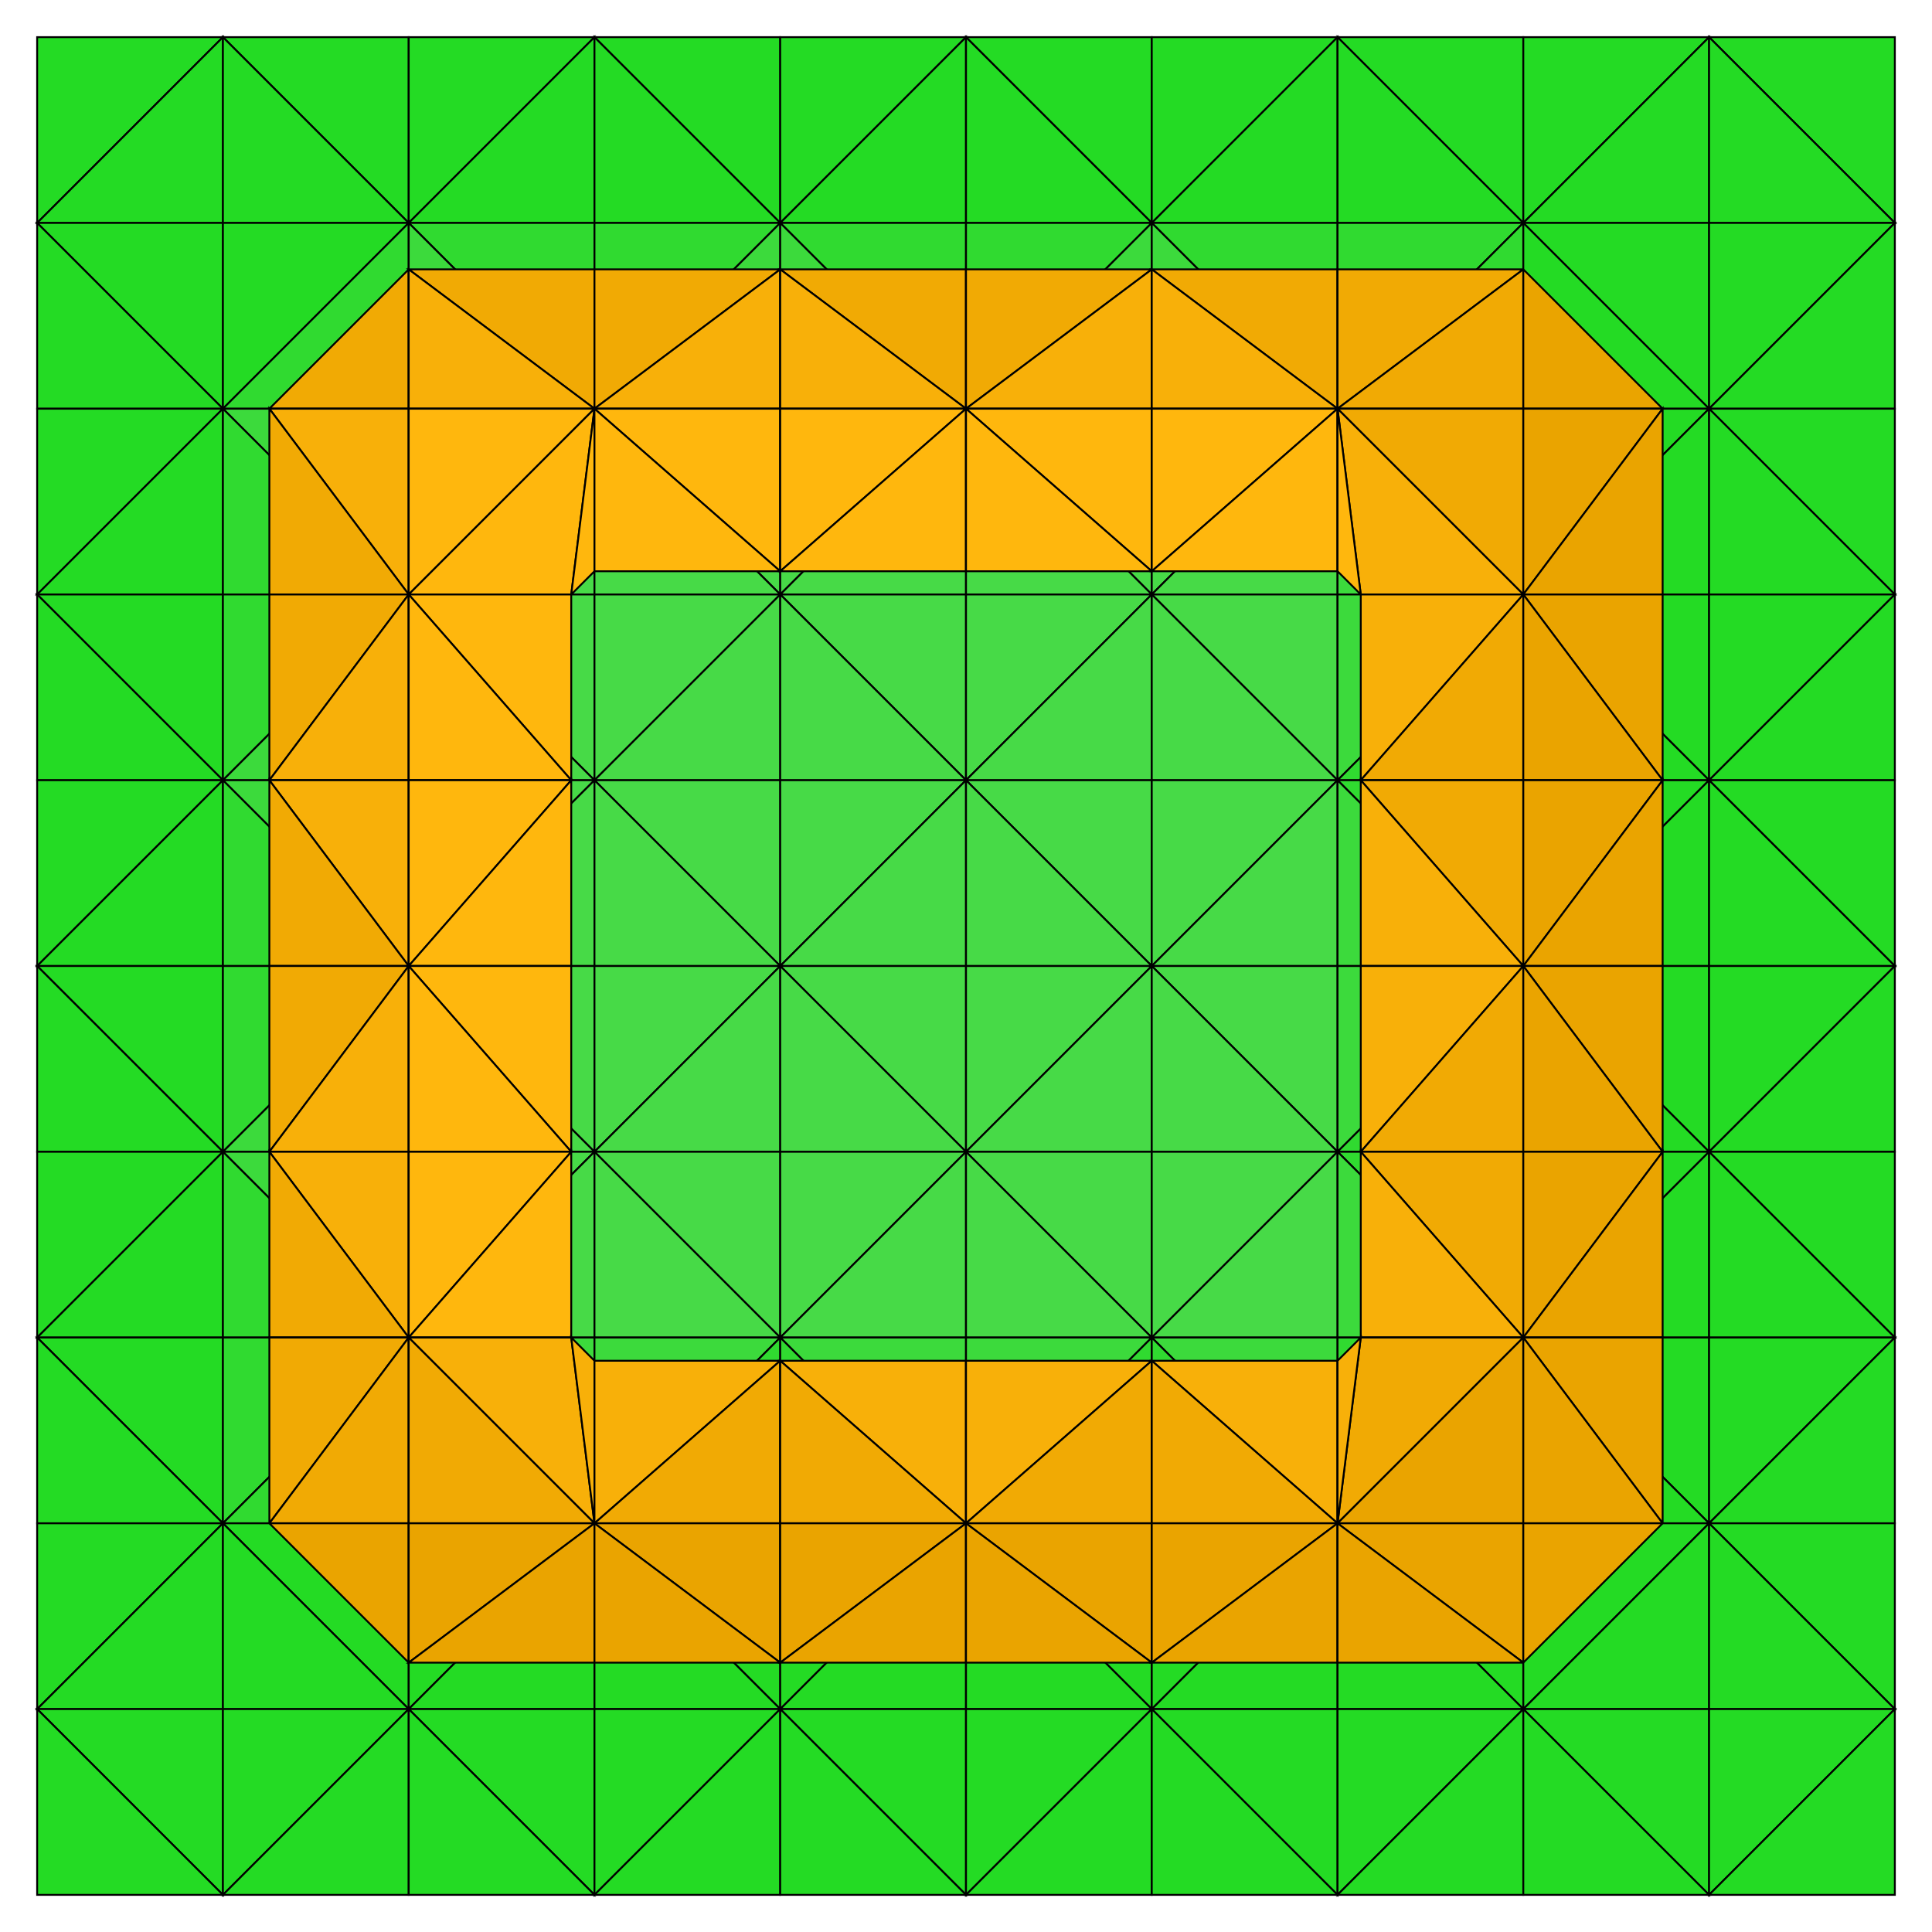 <svg xmlns="http://www.w3.org/2000/svg" viewBox="-10 -10 520 520">
<rect x="-10" y="-10" width="520" height="520" fill="white"/>
<g id="ground">
<polygon points="0,0 0,50 50,0" fill="rgb(36,219,36)" stroke="black" stroke-width="0.5"/>
<polygon points="50,50 50,0 0,50" fill="rgb(36,219,36)" stroke="black" stroke-width="0.5"/>
<polygon points="50,0 100,50 100,0" fill="rgb(36,219,36)" stroke="black" stroke-width="0.5"/>
<polygon points="50,0 50,50 100,50" fill="rgb(36,219,36)" stroke="black" stroke-width="0.5"/>
<polygon points="100,0 100,50 150,0" fill="rgb(36,219,36)" stroke="black" stroke-width="0.5"/>
<polygon points="150,50 150,0 100,50" fill="rgb(36,219,36)" stroke="black" stroke-width="0.5"/>
<polygon points="150,0 200,50 200,0" fill="rgb(36,219,36)" stroke="black" stroke-width="0.5"/>
<polygon points="150,0 150,50 200,50" fill="rgb(36,219,36)" stroke="black" stroke-width="0.5"/>
<polygon points="200,0 200,50 250,0" fill="rgb(36,219,36)" stroke="black" stroke-width="0.5"/>
<polygon points="250,50 250,0 200,50" fill="rgb(36,219,36)" stroke="black" stroke-width="0.5"/>
<polygon points="250,0 300,50 300,0" fill="rgb(36,219,36)" stroke="black" stroke-width="0.5"/>
<polygon points="250,0 250,50 300,50" fill="rgb(36,219,36)" stroke="black" stroke-width="0.5"/>
<polygon points="300,0 300,50 350,0" fill="rgb(36,219,36)" stroke="black" stroke-width="0.5"/>
<polygon points="350,50 350,0 300,50" fill="rgb(36,219,36)" stroke="black" stroke-width="0.5"/>
<polygon points="350,0 400,50 400,0" fill="rgb(36,219,36)" stroke="black" stroke-width="0.5"/>
<polygon points="350,0 350,50 400,50" fill="rgb(36,219,36)" stroke="black" stroke-width="0.5"/>
<polygon points="400,0 400,50 450,0" fill="rgb(36,219,36)" stroke="black" stroke-width="0.5"/>
<polygon points="450,50 450,0 400,50" fill="rgb(36,219,36)" stroke="black" stroke-width="0.5"/>
<polygon points="450,0 500,50 500,0" fill="rgb(36,219,36)" stroke="black" stroke-width="0.5"/>
<polygon points="450,0 450,50 500,50" fill="rgb(36,219,36)" stroke="black" stroke-width="0.5"/>
<polygon points="0,50 50,100 50,50" fill="rgb(36,219,36)" stroke="black" stroke-width="0.5"/>
<polygon points="0,50 0,100 50,100" fill="rgb(36,219,36)" stroke="black" stroke-width="0.5"/>
<polygon points="50,50 50,100 100,50" fill="rgb(36,219,36)" stroke="black" stroke-width="0.5"/>
<polygon points="100,100 100,50 50,100" fill="rgb(48,218,48)" stroke="black" stroke-width="0.5"/>
<polygon points="100,100 100,62.5 62.5,100" fill="rgb(241,170,4)" stroke="black" stroke-width="0.5"/>
<polygon points="100,50 150,100 150,50" fill="rgb(48,218,48)" stroke="black" stroke-width="0.5"/>
<polygon points="100,50 100,100 150,100" fill="rgb(60,218,60)" stroke="black" stroke-width="0.5"/>
<polygon points="100,62.5 150,100 150,62.5" fill="rgb(241,170,4)" stroke="black" stroke-width="0.5"/>
<polygon points="100,62.5 100,100 150,100" fill="rgb(248,176,9)" stroke="black" stroke-width="0.5"/>
<polygon points="150,50 150,100 200,50" fill="rgb(48,218,48)" stroke="black" stroke-width="0.5"/>
<polygon points="200,100 200,50 150,100" fill="rgb(60,218,60)" stroke="black" stroke-width="0.5"/>
<polygon points="150,62.5 150,100 200,62.5" fill="rgb(241,170,4)" stroke="black" stroke-width="0.5"/>
<polygon points="200,100 200,62.5 150,100" fill="rgb(248,176,9)" stroke="black" stroke-width="0.5"/>
<polygon points="200,50 250,100 250,50" fill="rgb(48,218,48)" stroke="black" stroke-width="0.5"/>
<polygon points="200,50 200,100 250,100" fill="rgb(60,218,60)" stroke="black" stroke-width="0.5"/>
<polygon points="200,62.5 250,100 250,62.5" fill="rgb(241,170,4)" stroke="black" stroke-width="0.5"/>
<polygon points="200,62.5 200,100 250,100" fill="rgb(248,176,9)" stroke="black" stroke-width="0.5"/>
<polygon points="250,50 250,100 300,50" fill="rgb(48,218,48)" stroke="black" stroke-width="0.5"/>
<polygon points="300,100 300,50 250,100" fill="rgb(60,218,60)" stroke="black" stroke-width="0.5"/>
<polygon points="250,62.5 250,100 300,62.5" fill="rgb(241,170,4)" stroke="black" stroke-width="0.5"/>
<polygon points="300,100 300,62.5 250,100" fill="rgb(248,176,9)" stroke="black" stroke-width="0.5"/>
<polygon points="300,50 350,100 350,50" fill="rgb(48,218,48)" stroke="black" stroke-width="0.5"/>
<polygon points="300,50 300,100 350,100" fill="rgb(60,218,60)" stroke="black" stroke-width="0.5"/>
<polygon points="300,62.5 350,100 350,62.5" fill="rgb(241,170,4)" stroke="black" stroke-width="0.5"/>
<polygon points="300,62.5 300,100 350,100" fill="rgb(248,176,9)" stroke="black" stroke-width="0.5"/>
<polygon points="350,50 350,100 400,50" fill="rgb(48,218,48)" stroke="black" stroke-width="0.5"/>
<polygon points="400,100 400,50 350,100" fill="rgb(48,218,48)" stroke="black" stroke-width="0.5"/>
<polygon points="350,62.5 350,100 400,62.5" fill="rgb(241,170,4)" stroke="black" stroke-width="0.5"/>
<polygon points="400,100 400,62.5 350,100" fill="rgb(241,170,4)" stroke="black" stroke-width="0.5"/>
<polygon points="400,50 450,100 450,50" fill="rgb(36,219,36)" stroke="black" stroke-width="0.5"/>
<polygon points="400,50 400,100 450,100" fill="rgb(36,219,36)" stroke="black" stroke-width="0.5"/>
<polygon points="400,62.5 400,100 437.5,100" fill="rgb(234,164,0)" stroke="black" stroke-width="0.5"/>
<polygon points="450,50 450,100 500,50" fill="rgb(36,219,36)" stroke="black" stroke-width="0.5"/>
<polygon points="500,100 500,50 450,100" fill="rgb(36,219,36)" stroke="black" stroke-width="0.5"/>
<polygon points="0,100 0,150 50,100" fill="rgb(36,219,36)" stroke="black" stroke-width="0.5"/>
<polygon points="50,150 50,100 0,150" fill="rgb(36,219,36)" stroke="black" stroke-width="0.5"/>
<polygon points="50,100 100,150 100,100" fill="rgb(60,218,60)" stroke="black" stroke-width="0.5"/>
<polygon points="50,100 50,150 100,150" fill="rgb(48,218,48)" stroke="black" stroke-width="0.5"/>
<polygon points="62.5,100 100,150 100,100" fill="rgb(248,176,9)" stroke="black" stroke-width="0.5"/>
<polygon points="62.5,100 62.5,150 100,150" fill="rgb(241,170,4)" stroke="black" stroke-width="0.5"/>
<polygon points="100,100 100,150 150,100" fill="rgb(71,218,71)" stroke="black" stroke-width="0.5"/>
<polygon points="150,150 150,100 100,150" fill="rgb(71,218,71)" stroke="black" stroke-width="0.5"/>
<polygon points="100,100 100,150 150,100" fill="rgb(255,183,13)" stroke="black" stroke-width="0.5"/>
<polygon points="143.75,150 150,100 100,150" fill="rgb(255,183,13)" stroke="black" stroke-width="0.5"/>
<polygon points="150,143.75 150,100 143.75,150" fill="rgb(255,183,13)" stroke="black" stroke-width="0.5"/>
<polygon points="150,100 200,150 200,100" fill="rgb(71,218,71)" stroke="black" stroke-width="0.5"/>
<polygon points="150,100 150,150 200,150" fill="rgb(71,218,71)" stroke="black" stroke-width="0.5"/>
<polygon points="150,100 200,143.75 200,100" fill="rgb(255,183,13)" stroke="black" stroke-width="0.5"/>
<polygon points="150,100 150,143.75 200,143.75" fill="rgb(255,183,13)" stroke="black" stroke-width="0.5"/>
<polygon points="200,100 200,150 250,100" fill="rgb(71,218,71)" stroke="black" stroke-width="0.5"/>
<polygon points="250,150 250,100 200,150" fill="rgb(71,218,71)" stroke="black" stroke-width="0.5"/>
<polygon points="200,100 200,143.75 250,100" fill="rgb(255,183,13)" stroke="black" stroke-width="0.5"/>
<polygon points="250,143.75 250,100 200,143.75" fill="rgb(255,183,13)" stroke="black" stroke-width="0.5"/>
<polygon points="250,100 300,150 300,100" fill="rgb(71,218,71)" stroke="black" stroke-width="0.5"/>
<polygon points="250,100 250,150 300,150" fill="rgb(71,218,71)" stroke="black" stroke-width="0.5"/>
<polygon points="250,100 300,143.75 300,100" fill="rgb(255,183,13)" stroke="black" stroke-width="0.5"/>
<polygon points="250,100 250,143.75 300,143.75" fill="rgb(255,183,13)" stroke="black" stroke-width="0.5"/>
<polygon points="300,100 300,150 350,100" fill="rgb(71,218,71)" stroke="black" stroke-width="0.5"/>
<polygon points="350,150 350,100 300,150" fill="rgb(71,218,71)" stroke="black" stroke-width="0.5"/>
<polygon points="300,100 300,143.75 350,100" fill="rgb(255,183,13)" stroke="black" stroke-width="0.5"/>
<polygon points="350,143.75 350,100 300,143.75" fill="rgb(255,183,13)" stroke="black" stroke-width="0.5"/>
<polygon points="350,100 400,150 400,100" fill="rgb(48,218,48)" stroke="black" stroke-width="0.5"/>
<polygon points="350,100 350,150 400,150" fill="rgb(60,218,60)" stroke="black" stroke-width="0.5"/>
<polygon points="350,100 400,150 400,100" fill="rgb(241,170,4)" stroke="black" stroke-width="0.5"/>
<polygon points="350,100 356.25,150 400,150" fill="rgb(248,176,9)" stroke="black" stroke-width="0.5"/>
<polygon points="356.25,150 350,100 350,143.75" fill="rgb(255,183,13)" stroke="black" stroke-width="0.5"/>
<polygon points="400,100 400,150 450,100" fill="rgb(36,219,36)" stroke="black" stroke-width="0.5"/>
<polygon points="450,150 450,100 400,150" fill="rgb(36,219,36)" stroke="black" stroke-width="0.5"/>
<polygon points="400,100 400,150 437.5,100" fill="rgb(234,164,0)" stroke="black" stroke-width="0.5"/>
<polygon points="437.5,150 437.5,100 400,150" fill="rgb(234,164,0)" stroke="black" stroke-width="0.5"/>
<polygon points="450,100 500,150 500,100" fill="rgb(36,219,36)" stroke="black" stroke-width="0.5"/>
<polygon points="450,100 450,150 500,150" fill="rgb(36,219,36)" stroke="black" stroke-width="0.5"/>
<polygon points="0,150 50,200 50,150" fill="rgb(36,219,36)" stroke="black" stroke-width="0.5"/>
<polygon points="0,150 0,200 50,200" fill="rgb(36,219,36)" stroke="black" stroke-width="0.5"/>
<polygon points="50,150 50,200 100,150" fill="rgb(48,218,48)" stroke="black" stroke-width="0.5"/>
<polygon points="100,200 100,150 50,200" fill="rgb(60,218,60)" stroke="black" stroke-width="0.5"/>
<polygon points="62.5,150 62.5,200 100,150" fill="rgb(241,170,4)" stroke="black" stroke-width="0.5"/>
<polygon points="100,200 100,150 62.5,200" fill="rgb(248,176,9)" stroke="black" stroke-width="0.5"/>
<polygon points="100,150 150,200 150,150" fill="rgb(71,218,71)" stroke="black" stroke-width="0.5"/>
<polygon points="100,150 100,200 150,200" fill="rgb(71,218,71)" stroke="black" stroke-width="0.5"/>
<polygon points="100,150 143.75,200 143.75,150" fill="rgb(255,183,13)" stroke="black" stroke-width="0.5"/>
<polygon points="100,150 100,200 143.75,200" fill="rgb(255,183,13)" stroke="black" stroke-width="0.5"/>
<polygon points="150,150 150,200 200,150" fill="rgb(71,218,71)" stroke="black" stroke-width="0.5"/>
<polygon points="200,200 200,150 150,200" fill="rgb(71,218,71)" stroke="black" stroke-width="0.5"/>
<polygon points="200,150 250,200 250,150" fill="rgb(71,218,71)" stroke="black" stroke-width="0.5"/>
<polygon points="200,150 200,200 250,200" fill="rgb(71,218,71)" stroke="black" stroke-width="0.5"/>
<polygon points="250,150 250,200 300,150" fill="rgb(71,218,71)" stroke="black" stroke-width="0.5"/>
<polygon points="300,200 300,150 250,200" fill="rgb(71,218,71)" stroke="black" stroke-width="0.5"/>
<polygon points="300,150 350,200 350,150" fill="rgb(71,218,71)" stroke="black" stroke-width="0.5"/>
<polygon points="300,150 300,200 350,200" fill="rgb(71,218,71)" stroke="black" stroke-width="0.5"/>
<polygon points="350,150 350,200 400,150" fill="rgb(60,218,60)" stroke="black" stroke-width="0.5"/>
<polygon points="400,200 400,150 350,200" fill="rgb(48,218,48)" stroke="black" stroke-width="0.5"/>
<polygon points="356.25,150 356.25,200 400,150" fill="rgb(248,176,9)" stroke="black" stroke-width="0.5"/>
<polygon points="400,200 400,150 356.25,200" fill="rgb(241,170,4)" stroke="black" stroke-width="0.5"/>
<polygon points="400,150 450,200 450,150" fill="rgb(36,219,36)" stroke="black" stroke-width="0.5"/>
<polygon points="400,150 400,200 450,200" fill="rgb(36,219,36)" stroke="black" stroke-width="0.5"/>
<polygon points="400,150 437.5,200 437.5,150" fill="rgb(234,164,0)" stroke="black" stroke-width="0.5"/>
<polygon points="400,150 400,200 437.5,200" fill="rgb(234,164,0)" stroke="black" stroke-width="0.5"/>
<polygon points="450,150 450,200 500,150" fill="rgb(36,219,36)" stroke="black" stroke-width="0.5"/>
<polygon points="500,200 500,150 450,200" fill="rgb(36,219,36)" stroke="black" stroke-width="0.5"/>
<polygon points="0,200 0,250 50,200" fill="rgb(36,219,36)" stroke="black" stroke-width="0.5"/>
<polygon points="50,250 50,200 0,250" fill="rgb(36,219,36)" stroke="black" stroke-width="0.5"/>
<polygon points="50,200 100,250 100,200" fill="rgb(60,218,60)" stroke="black" stroke-width="0.5"/>
<polygon points="50,200 50,250 100,250" fill="rgb(48,218,48)" stroke="black" stroke-width="0.5"/>
<polygon points="62.5,200 100,250 100,200" fill="rgb(248,176,9)" stroke="black" stroke-width="0.5"/>
<polygon points="62.5,200 62.5,250 100,250" fill="rgb(241,170,4)" stroke="black" stroke-width="0.5"/>
<polygon points="100,200 100,250 150,200" fill="rgb(71,218,71)" stroke="black" stroke-width="0.5"/>
<polygon points="150,250 150,200 100,250" fill="rgb(71,218,71)" stroke="black" stroke-width="0.5"/>
<polygon points="100,200 100,250 143.75,200" fill="rgb(255,183,13)" stroke="black" stroke-width="0.5"/>
<polygon points="143.75,250 143.75,200 100,250" fill="rgb(255,183,13)" stroke="black" stroke-width="0.5"/>
<polygon points="150,200 200,250 200,200" fill="rgb(71,218,71)" stroke="black" stroke-width="0.5"/>
<polygon points="150,200 150,250 200,250" fill="rgb(71,218,71)" stroke="black" stroke-width="0.5"/>
<polygon points="200,200 200,250 250,200" fill="rgb(71,218,71)" stroke="black" stroke-width="0.5"/>
<polygon points="250,250 250,200 200,250" fill="rgb(71,218,71)" stroke="black" stroke-width="0.5"/>
<polygon points="250,200 300,250 300,200" fill="rgb(71,218,71)" stroke="black" stroke-width="0.5"/>
<polygon points="250,200 250,250 300,250" fill="rgb(71,218,71)" stroke="black" stroke-width="0.5"/>
<polygon points="300,200 300,250 350,200" fill="rgb(71,218,71)" stroke="black" stroke-width="0.5"/>
<polygon points="350,250 350,200 300,250" fill="rgb(71,218,71)" stroke="black" stroke-width="0.5"/>
<polygon points="350,200 400,250 400,200" fill="rgb(48,218,48)" stroke="black" stroke-width="0.5"/>
<polygon points="350,200 350,250 400,250" fill="rgb(60,218,60)" stroke="black" stroke-width="0.5"/>
<polygon points="356.25,200 400,250 400,200" fill="rgb(241,170,4)" stroke="black" stroke-width="0.5"/>
<polygon points="356.25,200 356.25,250 400,250" fill="rgb(248,176,9)" stroke="black" stroke-width="0.5"/>
<polygon points="400,200 400,250 450,200" fill="rgb(36,219,36)" stroke="black" stroke-width="0.5"/>
<polygon points="450,250 450,200 400,250" fill="rgb(36,219,36)" stroke="black" stroke-width="0.5"/>
<polygon points="400,200 400,250 437.5,200" fill="rgb(234,164,0)" stroke="black" stroke-width="0.5"/>
<polygon points="437.5,250 437.5,200 400,250" fill="rgb(234,164,0)" stroke="black" stroke-width="0.5"/>
<polygon points="450,200 500,250 500,200" fill="rgb(36,219,36)" stroke="black" stroke-width="0.5"/>
<polygon points="450,200 450,250 500,250" fill="rgb(36,219,36)" stroke="black" stroke-width="0.5"/>
<polygon points="0,250 50,300 50,250" fill="rgb(36,219,36)" stroke="black" stroke-width="0.5"/>
<polygon points="0,250 0,300 50,300" fill="rgb(36,219,36)" stroke="black" stroke-width="0.5"/>
<polygon points="50,250 50,300 100,250" fill="rgb(48,218,48)" stroke="black" stroke-width="0.5"/>
<polygon points="100,300 100,250 50,300" fill="rgb(60,218,60)" stroke="black" stroke-width="0.5"/>
<polygon points="62.5,250 62.5,300 100,250" fill="rgb(241,170,4)" stroke="black" stroke-width="0.5"/>
<polygon points="100,300 100,250 62.5,300" fill="rgb(248,176,9)" stroke="black" stroke-width="0.5"/>
<polygon points="100,250 150,300 150,250" fill="rgb(71,218,71)" stroke="black" stroke-width="0.5"/>
<polygon points="100,250 100,300 150,300" fill="rgb(71,218,71)" stroke="black" stroke-width="0.5"/>
<polygon points="100,250 143.75,300 143.75,250" fill="rgb(255,183,13)" stroke="black" stroke-width="0.5"/>
<polygon points="100,250 100,300 143.75,300" fill="rgb(255,183,13)" stroke="black" stroke-width="0.5"/>
<polygon points="150,250 150,300 200,250" fill="rgb(71,218,71)" stroke="black" stroke-width="0.5"/>
<polygon points="200,300 200,250 150,300" fill="rgb(71,218,71)" stroke="black" stroke-width="0.5"/>
<polygon points="200,250 250,300 250,250" fill="rgb(71,218,71)" stroke="black" stroke-width="0.5"/>
<polygon points="200,250 200,300 250,300" fill="rgb(71,218,71)" stroke="black" stroke-width="0.5"/>
<polygon points="250,250 250,300 300,250" fill="rgb(71,218,71)" stroke="black" stroke-width="0.5"/>
<polygon points="300,300 300,250 250,300" fill="rgb(71,218,71)" stroke="black" stroke-width="0.5"/>
<polygon points="300,250 350,300 350,250" fill="rgb(71,218,71)" stroke="black" stroke-width="0.5"/>
<polygon points="300,250 300,300 350,300" fill="rgb(71,218,71)" stroke="black" stroke-width="0.5"/>
<polygon points="350,250 350,300 400,250" fill="rgb(60,218,60)" stroke="black" stroke-width="0.5"/>
<polygon points="400,300 400,250 350,300" fill="rgb(48,218,48)" stroke="black" stroke-width="0.5"/>
<polygon points="356.25,250 356.25,300 400,250" fill="rgb(248,176,9)" stroke="black" stroke-width="0.5"/>
<polygon points="400,300 400,250 356.25,300" fill="rgb(241,170,4)" stroke="black" stroke-width="0.5"/>
<polygon points="400,250 450,300 450,250" fill="rgb(36,219,36)" stroke="black" stroke-width="0.5"/>
<polygon points="400,250 400,300 450,300" fill="rgb(36,219,36)" stroke="black" stroke-width="0.5"/>
<polygon points="400,250 437.5,300 437.5,250" fill="rgb(234,164,0)" stroke="black" stroke-width="0.5"/>
<polygon points="400,250 400,300 437.5,300" fill="rgb(234,164,0)" stroke="black" stroke-width="0.5"/>
<polygon points="450,250 450,300 500,250" fill="rgb(36,219,36)" stroke="black" stroke-width="0.5"/>
<polygon points="500,300 500,250 450,300" fill="rgb(36,219,36)" stroke="black" stroke-width="0.5"/>
<polygon points="0,300 0,350 50,300" fill="rgb(36,219,36)" stroke="black" stroke-width="0.5"/>
<polygon points="50,350 50,300 0,350" fill="rgb(36,219,36)" stroke="black" stroke-width="0.5"/>
<polygon points="50,300 100,350 100,300" fill="rgb(60,218,60)" stroke="black" stroke-width="0.5"/>
<polygon points="50,300 50,350 100,350" fill="rgb(48,218,48)" stroke="black" stroke-width="0.5"/>
<polygon points="62.5,300 100,350 100,300" fill="rgb(248,176,9)" stroke="black" stroke-width="0.5"/>
<polygon points="62.5,300 62.5,350 100,350" fill="rgb(241,170,4)" stroke="black" stroke-width="0.5"/>
<polygon points="100,300 100,350 150,300" fill="rgb(71,218,71)" stroke="black" stroke-width="0.5"/>
<polygon points="150,350 150,300 100,350" fill="rgb(71,218,71)" stroke="black" stroke-width="0.5"/>
<polygon points="100,300 100,350 143.75,300" fill="rgb(255,183,13)" stroke="black" stroke-width="0.5"/>
<polygon points="143.75,350 143.75,300 100,350" fill="rgb(255,183,13)" stroke="black" stroke-width="0.5"/>
<polygon points="150,300 200,350 200,300" fill="rgb(71,218,71)" stroke="black" stroke-width="0.5"/>
<polygon points="150,300 150,350 200,350" fill="rgb(71,218,71)" stroke="black" stroke-width="0.5"/>
<polygon points="200,300 200,350 250,300" fill="rgb(71,218,71)" stroke="black" stroke-width="0.5"/>
<polygon points="250,350 250,300 200,350" fill="rgb(71,218,71)" stroke="black" stroke-width="0.5"/>
<polygon points="250,300 300,350 300,300" fill="rgb(71,218,71)" stroke="black" stroke-width="0.5"/>
<polygon points="250,300 250,350 300,350" fill="rgb(71,218,71)" stroke="black" stroke-width="0.5"/>
<polygon points="300,300 300,350 350,300" fill="rgb(71,218,71)" stroke="black" stroke-width="0.5"/>
<polygon points="350,350 350,300 300,350" fill="rgb(71,218,71)" stroke="black" stroke-width="0.5"/>
<polygon points="350,300 400,350 400,300" fill="rgb(48,218,48)" stroke="black" stroke-width="0.5"/>
<polygon points="350,300 350,350 400,350" fill="rgb(60,218,60)" stroke="black" stroke-width="0.5"/>
<polygon points="356.25,300 400,350 400,300" fill="rgb(241,170,4)" stroke="black" stroke-width="0.5"/>
<polygon points="356.25,300 356.25,350 400,350" fill="rgb(248,176,9)" stroke="black" stroke-width="0.5"/>
<polygon points="400,300 400,350 450,300" fill="rgb(36,219,36)" stroke="black" stroke-width="0.5"/>
<polygon points="450,350 450,300 400,350" fill="rgb(36,219,36)" stroke="black" stroke-width="0.5"/>
<polygon points="400,300 400,350 437.5,300" fill="rgb(234,164,0)" stroke="black" stroke-width="0.5"/>
<polygon points="437.5,350 437.5,300 400,350" fill="rgb(234,164,0)" stroke="black" stroke-width="0.5"/>
<polygon points="450,300 500,350 500,300" fill="rgb(36,219,36)" stroke="black" stroke-width="0.5"/>
<polygon points="450,300 450,350 500,350" fill="rgb(36,219,36)" stroke="black" stroke-width="0.5"/>
<polygon points="0,350 50,400 50,350" fill="rgb(36,219,36)" stroke="black" stroke-width="0.5"/>
<polygon points="0,350 0,400 50,400" fill="rgb(36,219,36)" stroke="black" stroke-width="0.5"/>
<polygon points="50,350 50,400 100,350" fill="rgb(48,218,48)" stroke="black" stroke-width="0.5"/>
<polygon points="100,400 100,350 50,400" fill="rgb(48,218,48)" stroke="black" stroke-width="0.5"/>
<polygon points="62.5,350 62.5,400 100,350" fill="rgb(241,170,4)" stroke="black" stroke-width="0.5"/>
<polygon points="100,400 100,350 62.5,400" fill="rgb(241,170,4)" stroke="black" stroke-width="0.5"/>
<polygon points="100,350 150,400 150,350" fill="rgb(60,218,60)" stroke="black" stroke-width="0.5"/>
<polygon points="100,350 100,400 150,400" fill="rgb(48,218,48)" stroke="black" stroke-width="0.5"/>
<polygon points="100,350 150,400 143.75,350" fill="rgb(248,176,9)" stroke="black" stroke-width="0.5"/>
<polygon points="150,400 150,356.25 143.75,350" fill="rgb(248,176,9)" stroke="black" stroke-width="0.5"/>
<polygon points="100,350 100,400 150,400" fill="rgb(241,170,4)" stroke="black" stroke-width="0.5"/>
<polygon points="150,350 150,400 200,350" fill="rgb(60,218,60)" stroke="black" stroke-width="0.5"/>
<polygon points="200,400 200,350 150,400" fill="rgb(48,218,48)" stroke="black" stroke-width="0.5"/>
<polygon points="150,356.25 150,400 200,356.25" fill="rgb(248,176,9)" stroke="black" stroke-width="0.5"/>
<polygon points="200,400 200,356.25 150,400" fill="rgb(241,170,4)" stroke="black" stroke-width="0.5"/>
<polygon points="200,350 250,400 250,350" fill="rgb(60,218,60)" stroke="black" stroke-width="0.5"/>
<polygon points="200,350 200,400 250,400" fill="rgb(48,218,48)" stroke="black" stroke-width="0.5"/>
<polygon points="200,356.25 250,400 250,356.25" fill="rgb(248,176,9)" stroke="black" stroke-width="0.5"/>
<polygon points="200,356.25 200,400 250,400" fill="rgb(241,170,4)" stroke="black" stroke-width="0.5"/>
<polygon points="250,350 250,400 300,350" fill="rgb(60,218,60)" stroke="black" stroke-width="0.5"/>
<polygon points="300,400 300,350 250,400" fill="rgb(48,218,48)" stroke="black" stroke-width="0.5"/>
<polygon points="250,356.25 250,400 300,356.25" fill="rgb(248,176,9)" stroke="black" stroke-width="0.5"/>
<polygon points="300,400 300,356.25 250,400" fill="rgb(241,170,4)" stroke="black" stroke-width="0.5"/>
<polygon points="300,350 350,400 350,350" fill="rgb(60,218,60)" stroke="black" stroke-width="0.5"/>
<polygon points="300,350 300,400 350,400" fill="rgb(48,218,48)" stroke="black" stroke-width="0.5"/>
<polygon points="300,356.25 350,400 350,356.25" fill="rgb(248,176,9)" stroke="black" stroke-width="0.5"/>
<polygon points="300,356.25 300,400 350,400" fill="rgb(241,170,4)" stroke="black" stroke-width="0.5"/>
<polygon points="350,350 350,400 400,350" fill="rgb(48,218,48)" stroke="black" stroke-width="0.5"/>
<polygon points="400,400 400,350 350,400" fill="rgb(36,219,36)" stroke="black" stroke-width="0.5"/>
<polygon points="356.25,350 350,400 400,350" fill="rgb(241,170,4)" stroke="black" stroke-width="0.5"/>
<polygon points="356.25,350 350,356.25 350,400" fill="rgb(248,176,9)" stroke="black" stroke-width="0.5"/>
<polygon points="400,400 400,350 350,400" fill="rgb(234,164,0)" stroke="black" stroke-width="0.5"/>
<polygon points="400,350 450,400 450,350" fill="rgb(36,219,36)" stroke="black" stroke-width="0.5"/>
<polygon points="400,350 400,400 450,400" fill="rgb(36,219,36)" stroke="black" stroke-width="0.5"/>
<polygon points="400,350 437.5,400 437.5,350" fill="rgb(234,164,0)" stroke="black" stroke-width="0.5"/>
<polygon points="400,350 400,400 437.5,400" fill="rgb(234,164,0)" stroke="black" stroke-width="0.5"/>
<polygon points="450,350 450,400 500,350" fill="rgb(36,219,36)" stroke="black" stroke-width="0.5"/>
<polygon points="500,400 500,350 450,400" fill="rgb(36,219,36)" stroke="black" stroke-width="0.5"/>
<polygon points="0,400 0,450 50,400" fill="rgb(36,219,36)" stroke="black" stroke-width="0.5"/>
<polygon points="50,450 50,400 0,450" fill="rgb(36,219,36)" stroke="black" stroke-width="0.5"/>
<polygon points="50,400 100,450 100,400" fill="rgb(36,219,36)" stroke="black" stroke-width="0.5"/>
<polygon points="50,400 50,450 100,450" fill="rgb(36,219,36)" stroke="black" stroke-width="0.5"/>
<polygon points="62.5,400 100,437.5 100,400" fill="rgb(234,164,0)" stroke="black" stroke-width="0.5"/>
<polygon points="100,400 100,450 150,400" fill="rgb(36,219,36)" stroke="black" stroke-width="0.5"/>
<polygon points="150,450 150,400 100,450" fill="rgb(36,219,36)" stroke="black" stroke-width="0.5"/>
<polygon points="100,400 100,437.5 150,400" fill="rgb(234,164,0)" stroke="black" stroke-width="0.5"/>
<polygon points="150,437.5 150,400 100,437.5" fill="rgb(234,164,0)" stroke="black" stroke-width="0.5"/>
<polygon points="150,400 200,450 200,400" fill="rgb(36,219,36)" stroke="black" stroke-width="0.5"/>
<polygon points="150,400 150,450 200,450" fill="rgb(36,219,36)" stroke="black" stroke-width="0.5"/>
<polygon points="150,400 200,437.5 200,400" fill="rgb(234,164,0)" stroke="black" stroke-width="0.5"/>
<polygon points="150,400 150,437.5 200,437.5" fill="rgb(234,164,0)" stroke="black" stroke-width="0.5"/>
<polygon points="200,400 200,450 250,400" fill="rgb(36,219,36)" stroke="black" stroke-width="0.5"/>
<polygon points="250,450 250,400 200,450" fill="rgb(36,219,36)" stroke="black" stroke-width="0.5"/>
<polygon points="200,400 200,437.5 250,400" fill="rgb(234,164,0)" stroke="black" stroke-width="0.5"/>
<polygon points="250,437.5 250,400 200,437.5" fill="rgb(234,164,0)" stroke="black" stroke-width="0.5"/>
<polygon points="250,400 300,450 300,400" fill="rgb(36,219,36)" stroke="black" stroke-width="0.5"/>
<polygon points="250,400 250,450 300,450" fill="rgb(36,219,36)" stroke="black" stroke-width="0.5"/>
<polygon points="250,400 300,437.5 300,400" fill="rgb(234,164,0)" stroke="black" stroke-width="0.5"/>
<polygon points="250,400 250,437.5 300,437.5" fill="rgb(234,164,0)" stroke="black" stroke-width="0.5"/>
<polygon points="300,400 300,450 350,400" fill="rgb(36,219,36)" stroke="black" stroke-width="0.5"/>
<polygon points="350,450 350,400 300,450" fill="rgb(36,219,36)" stroke="black" stroke-width="0.5"/>
<polygon points="300,400 300,437.5 350,400" fill="rgb(234,164,0)" stroke="black" stroke-width="0.5"/>
<polygon points="350,437.5 350,400 300,437.5" fill="rgb(234,164,0)" stroke="black" stroke-width="0.5"/>
<polygon points="350,400 400,450 400,400" fill="rgb(36,219,36)" stroke="black" stroke-width="0.5"/>
<polygon points="350,400 350,450 400,450" fill="rgb(36,219,36)" stroke="black" stroke-width="0.5"/>
<polygon points="350,400 400,437.5 400,400" fill="rgb(234,164,0)" stroke="black" stroke-width="0.5"/>
<polygon points="350,400 350,437.5 400,437.5" fill="rgb(234,164,0)" stroke="black" stroke-width="0.5"/>
<polygon points="400,400 400,450 450,400" fill="rgb(36,219,36)" stroke="black" stroke-width="0.5"/>
<polygon points="450,450 450,400 400,450" fill="rgb(36,219,36)" stroke="black" stroke-width="0.5"/>
<polygon points="400,400 400,437.5 437.5,400" fill="rgb(234,164,0)" stroke="black" stroke-width="0.5"/>
<polygon points="450,400 500,450 500,400" fill="rgb(36,219,36)" stroke="black" stroke-width="0.5"/>
<polygon points="450,400 450,450 500,450" fill="rgb(36,219,36)" stroke="black" stroke-width="0.5"/>
<polygon points="0,450 50,500 50,450" fill="rgb(36,219,36)" stroke="black" stroke-width="0.5"/>
<polygon points="0,450 0,500 50,500" fill="rgb(36,219,36)" stroke="black" stroke-width="0.5"/>
<polygon points="50,450 50,500 100,450" fill="rgb(36,219,36)" stroke="black" stroke-width="0.5"/>
<polygon points="100,500 100,450 50,500" fill="rgb(36,219,36)" stroke="black" stroke-width="0.5"/>
<polygon points="100,450 150,500 150,450" fill="rgb(36,219,36)" stroke="black" stroke-width="0.5"/>
<polygon points="100,450 100,500 150,500" fill="rgb(36,219,36)" stroke="black" stroke-width="0.5"/>
<polygon points="150,450 150,500 200,450" fill="rgb(36,219,36)" stroke="black" stroke-width="0.5"/>
<polygon points="200,500 200,450 150,500" fill="rgb(36,219,36)" stroke="black" stroke-width="0.5"/>
<polygon points="200,450 250,500 250,450" fill="rgb(36,219,36)" stroke="black" stroke-width="0.5"/>
<polygon points="200,450 200,500 250,500" fill="rgb(36,219,36)" stroke="black" stroke-width="0.5"/>
<polygon points="250,450 250,500 300,450" fill="rgb(36,219,36)" stroke="black" stroke-width="0.5"/>
<polygon points="300,500 300,450 250,500" fill="rgb(36,219,36)" stroke="black" stroke-width="0.5"/>
<polygon points="300,450 350,500 350,450" fill="rgb(36,219,36)" stroke="black" stroke-width="0.5"/>
<polygon points="300,450 300,500 350,500" fill="rgb(36,219,36)" stroke="black" stroke-width="0.5"/>
<polygon points="350,450 350,500 400,450" fill="rgb(36,219,36)" stroke="black" stroke-width="0.5"/>
<polygon points="400,500 400,450 350,500" fill="rgb(36,219,36)" stroke="black" stroke-width="0.5"/>
<polygon points="400,450 450,500 450,450" fill="rgb(36,219,36)" stroke="black" stroke-width="0.5"/>
<polygon points="400,450 400,500 450,500" fill="rgb(36,219,36)" stroke="black" stroke-width="0.5"/>
<polygon points="450,450 450,500 500,450" fill="rgb(36,219,36)" stroke="black" stroke-width="0.5"/>
<polygon points="500,500 500,450 450,500" fill="rgb(36,219,36)" stroke="black" stroke-width="0.5"/>
</g>
<g id="walls">
</g>
</svg>
